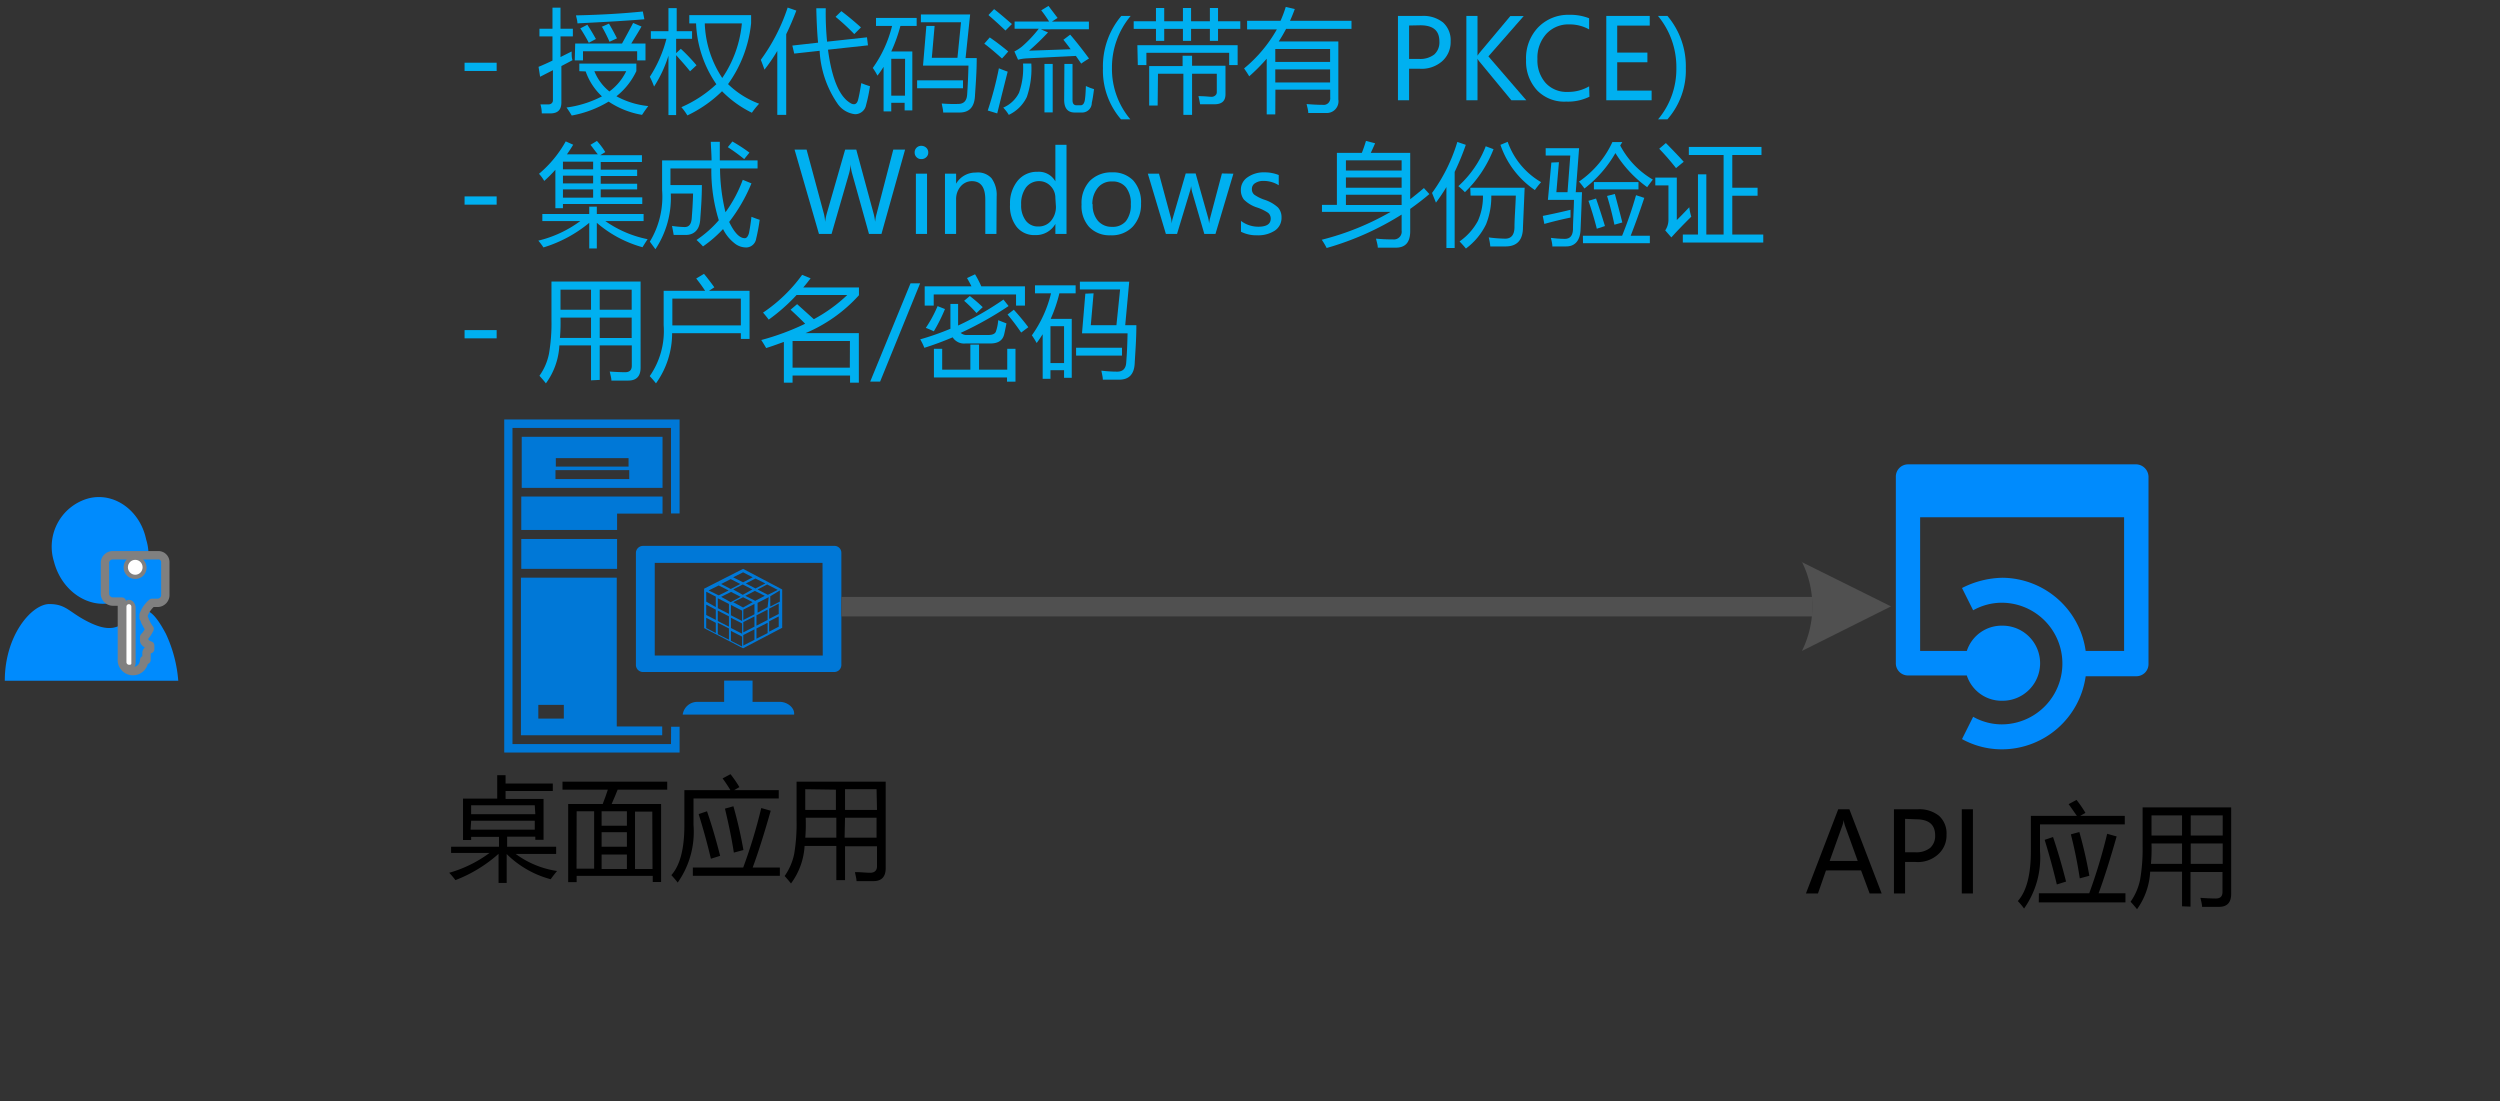<svg xmlns="http://www.w3.org/2000/svg" viewBox="0 0 224.4 98.83"><rect x="0" y="0" width="224.4" height="98.83" fill="#333333" stroke="none"/><defs><style>.cls-1{fill:#0078d7;}.cls-2,.cls-3{fill:#008bfd;}.cls-3{stroke:gray;stroke-linecap:round;stroke-linejoin:round;stroke-width:0.75px;}.cls-4{fill:#fff;}.cls-5{fill:#505050;}.cls-6{fill:#00b0f0;}</style></defs><title>OJ104544462</title><g id="shapes"><g id="shape1172-2"><path class="cls-1" d="M60.23,66.79H46V38.41H60.23v7.68H61V37.65H45.26v29.9H61V65.23h-.76Z"/></g><g id="shape1173-4"><path class="cls-1" d="M59.47,39.21H46.83v4.58H59.47Zm-9.58,1.91h6.53v.76H49.89ZM56.48,43H49.86V42.2h6.62Z"/></g><g id="shape1174-6"><path class="cls-1" d="M46.79,44.57v3h8.6V46.1h4.08V44.57Z"/></g><g id="shape1175-8"><rect class="cls-1" x="46.79" y="48.38" width="8.6" height="2.68"/></g><g id="shape1176-10"><path class="cls-1" d="M46.79,66H59.44v-.79H55.36V51.85h-8.6V66Zm1.53-2.73h2.29V64.5H48.32Z"/></g><g id="shape1177-12"><path class="cls-1" d="M70,63H67.55V61.09H65V63H62.59a1.32,1.32,0,0,0-1.31,1.14h10C71.35,63.54,70.68,63,70,63Z"/></g><g id="shape1178-14"><path class="cls-1" d="M74.85,49H57.75a.64.64,0,0,0-.67.6V59.72a.64.64,0,0,0,.67.6h17.1a.64.64,0,0,0,.67-.6V49.59A.62.62,0,0,0,74.85,49Zm-1,9.84H58.77V50.52H73.83Z"/></g><g id="shape1179-16"><path class="cls-1" d="M70.21,56.35V52.91L66.7,51.06l-3.5,1.78v3.54l3.5,1.81Zm-4.4-2.3.89-.44.86.44-.86.48Zm0-1.14.86-.45.86.45-.86.48Zm1.91,4.52-1,.51V57l1-.51Zm0-1.18-1,.51v-.92l1-.51Zm0-1.11-1,.51v-.93l1-.51Zm-.82-1.66.86-.44.89.44-.86.45Zm2,3.35-1,.5v-.92l1-.51Zm0-1.18-1,.51v-.93l1-.51Zm0-1.15L68,55v-.89l1-.51Zm1,1.75-.86.45v-.93l.86-.44Zm0-1.14-.86.44v-.92l.86-.45ZM70,54l-.86.44v-.92L70,53Zm-.19-1.05-.89.44L68,52.91l.86-.45Zm-1.11-.58-.89.45-.86-.45.86-.44Zm-2-1,.86.45-.86.45-.89-.45Zm-1.11.61.86.44-.86.45-.86-.45Zm-1.08.57.89.45-.89.44-.9-.44Zm-.26,4.27-.86-.45v-.92l.86.45Zm0-1.18-.86-.44v-.93l.86.45Zm0-1.15L63.39,54v-.89l.86.44Zm1.18,2.93-1-.5V55.9l1,.51Zm0-1.17-1-.51v-.93l1,.51Zm0-1.15-1-.51v-.89l1,.51Zm-.7-1.53.89-.44.86.44-.89.48Zm1.88,4.46-1-.51v-.89l1,.51Zm0-1.15-1-.51v-.92l1,.51Zm0-1.14-1-.51v-.93l1,.51Z"/></g><g id="group1180-20"><g id="group1181-21"><g id="group1182-22"><g id="group1183-23"><g id="shape1184-24"><path class="cls-2" d="M7.85,44.76a4.5,4.5,0,0,0-3,5.67c.66,2.55,3,4.21,5.27,3.66a4.49,4.49,0,0,0,3-5.66C12.57,45.76,10.16,44.1,7.85,44.76Z"/></g></g><g id="group1185-26"><g id="shape1186-27"><path class="cls-2" d="M12.78,54.78c-.43,0-.88.77-1.54,1.11s-1.31.89-3.17,0S6,54.22,4.43,54.22s-4,2.78-4,6.88H16a12.15,12.15,0,0,0-1.11-4.21C13.77,54.78,13.23,54.78,12.78,54.78Z"/></g></g></g></g><g id="group1187-29"><g id="shape1188-30"><path class="cls-3" d="M14.19,49.84H10.07a.7.7,0,0,0-.65.65v2.85a.73.73,0,0,0,.76.66h.76v5.15a1,1,0,0,0,1,1.09,1,1,0,0,0,1-1h.21V58.6c0-.22.33-.33.33-.33v-.33c-.33-.11-.54-.32-.54-.43v-.33L13.1,57a3.53,3.53,0,0,0,.33-.55,2.4,2.4,0,0,1-.33-.55c-.1-.11-.1-.33-.21-.44V55.2a2.52,2.52,0,0,1,.76-1.09h.54a.71.71,0,0,0,.65-.66v-3A.62.62,0,0,0,14.19,49.84ZM11.8,59.37c0,.22,0,.33-.21.33s-.22-.22-.22-.33V54.55c0-.22.11-.33.22-.33s.21.22.21.33Zm.33-7.78a.66.66,0,0,1,0-1.32.71.71,0,0,1,.65.66A.63.63,0,0,1,12.13,51.59Z"/></g><g id="shape1189-32"><path class="cls-4" d="M11.57,59.67a.24.24,0,0,1-.22-.22v-5a.22.22,0,0,1,.44,0v5.1C11.79,59.67,11.68,59.67,11.57,59.67Z"/></g><g id="shape1190-34"><ellipse class="cls-4" cx="12.14" cy="50.92" rx="0.66" ry="0.67"/></g></g></g><path class="cls-2" d="M191.76,41.68h-20.5a1.1,1.1,0,0,0-1.09,1.11V59.53a1.09,1.09,0,0,0,1.09,1.1h5.28a3.29,3.29,0,0,0,3.21,2.27,3.37,3.37,0,0,0,0-6.74,3.29,3.29,0,0,0-3.21,2.27h-4.19v-12h18.31v12h-3.45a7.61,7.61,0,0,0-7.46-6.57,8.25,8.25,0,0,0-3.64.92l1,2a5.28,5.28,0,0,1,2.55-.68,5.46,5.46,0,0,1,0,10.92,5.28,5.28,0,0,1-2.55-.68l-1,2a7.4,7.4,0,0,0,3.64.92,7.61,7.61,0,0,0,7.46-6.56h4.55a1.09,1.09,0,0,0,1.09-1.1V42.79A1.14,1.14,0,0,0,191.76,41.68Z"/><g id="shape1192-39"><g id="lend5"><path class="cls-5" d="M161.69,50.43l8.05,4-8,4a9,9,0,0,0,0-8"/></g></g></g><g id="text"><path d="M168.9,80.2h-1.08l-.77-2.07H163.9l-.72,2.07H162.1L165,72.64h1Zm-2.15-2.92-1.14-3.15a2.66,2.66,0,0,1-.12-.53h0a2.71,2.71,0,0,1-.13.53l-1.13,3.15Z"/><path d="M171,77.37V80.2h-1V72.64h2.15a2.82,2.82,0,0,1,1.9.59,2.12,2.12,0,0,1,.67,1.69,2.27,2.27,0,0,1-.79,1.8,2.71,2.71,0,0,1-2,.65Zm0-3.87v3h.91a2,2,0,0,0,1.35-.4A1.44,1.44,0,0,0,173.7,75c0-1-.58-1.46-1.73-1.46Z"/><path d="M177.09,72.64V80.2h-1V72.64Z"/><path d="M185.68,72.18l.71-.38a11.27,11.27,0,0,1,.8,1.16l-.47.27h4V74h-7.61v2.39a7.9,7.9,0,0,1-1.43,5.16,6.21,6.21,0,0,0-.56-.67q1.17-1.31,1.17-4.47V73.23h4.13C186.17,72.88,185.93,72.52,185.68,72.18Zm-2.67,8h4.52a48.61,48.61,0,0,0,1.61-5.34l.85.24q-.92,3.22-1.62,5.1h2.41V81H183Zm.53-4.8.74-.25c.4,1.18.79,2.51,1.17,4l-.83.26Q184.17,77.48,183.54,75.42Zm2.35-.49.75-.21a38.51,38.51,0,0,1,.9,3.93l-.86.23A39.42,39.42,0,0,0,185.89,74.93Z"/><path d="M195.86,81.35V78.24H193a6.33,6.33,0,0,1-1.18,3.37c-.17-.21-.36-.44-.58-.67a5.29,5.29,0,0,0,.86-2,16.15,16.15,0,0,0,.22-3V72.47h7.95v7.77c0,.77-.36,1.16-1.1,1.16l-1.51,0c0-.22-.08-.49-.15-.81q.85.06,1.38.06c.4,0,.6-.19.6-.58v-1.8h-2.87v3.11Zm-2.79-3.81h2.79V75.71h-2.74A15.67,15.67,0,0,1,193.07,77.54Zm.05-4.35V75h2.74V73.19Zm6.39,0h-2.87V75h2.87Zm-2.87,4.35h2.87V75.71h-2.87Z"/><path d="M50,78.18c-.22.27-.41.51-.57.74a8.87,8.87,0,0,1-3.95-2.26v2.59h-.73V76.64A12.59,12.59,0,0,1,40.88,79a7.08,7.08,0,0,0-.56-.66,11.13,11.13,0,0,0,3.62-1.78H40.49V76h4.3v-.88h-2.5v.28h-.73V71.68h3.07v-2.1h.75v.75h4.24V71H45.38v.71h3.41v3.67h-.74v-.28H45.52V76h4.4v.65H46.29A8.29,8.29,0,0,0,50,78.18Zm-2-5.9H42.29v.8h5.76Zm-5.76,2.19h5.76v-.8H42.29Z"/><path d="M51,72.17h3.1c.19-.49.34-.92.46-1.29H50.49v-.72h9.4v.72H55.44q-.21.54-.54,1.29h4.44v7h-.75v-.55H51.76v.56H51Zm.75,5.8h1.58V72.82H51.76ZM54,74.12h2.27v-1.3H54ZM54,76h2.27v-1.3H54ZM54,78h2.27v-1.3H54Zm4.55-5.15H57V78h1.57Z"/><path d="M64.86,69.87l.71-.38a11.27,11.27,0,0,1,.8,1.16l-.47.27h4v.75H62.25v2.39a7.9,7.9,0,0,1-1.42,5.16c-.16-.21-.35-.43-.57-.67q1.17-1.3,1.17-4.47V70.92h4.13C65.35,70.57,65.12,70.22,64.86,69.87Zm-2.67,8h4.52a46.21,46.21,0,0,0,1.62-5.34l.85.24q-.92,3.22-1.62,5.1H70v.74H62.19Zm.53-4.8.74-.25c.41,1.18.8,2.51,1.18,4l-.83.26C63.51,75.81,63.15,74.48,62.72,73.11Zm2.36-.49.75-.21a38.51,38.51,0,0,1,.9,3.93l-.86.23C65.68,75.28,65.41,74,65.08,72.62Z"/><path d="M75.07,79V75.93H72.22A6.24,6.24,0,0,1,71,79.3c-.17-.21-.36-.44-.57-.67a5.29,5.29,0,0,0,.86-2,16.31,16.31,0,0,0,.21-3V70.16h8v7.77c0,.77-.37,1.16-1.1,1.16l-1.52,0c0-.22-.08-.49-.14-.81.56,0,1,.06,1.37.06s.61-.19.61-.58v-1.8H75.85V79Zm-2.79-3.81h2.79V73.4H72.32A15.72,15.72,0,0,1,72.28,75.23Zm0-4.35V72.7h2.75V70.88Zm6.4,0H75.85V72.7h2.87Zm-2.87,4.35h2.87V73.4H75.85Z"/><path class="cls-6" d="M44.58,6.37H41.7V5.63h2.88Z"/><path class="cls-6" d="M48.34,6c.39-.16.81-.35,1.25-.56V3.27H48.42V2.58h1.17V.69h.72V2.58h1.11v.69H50.31V5.12l1-.5c0,.32,0,.58.08.78l-1,.53V9.18c0,.68-.32,1-1,1h-.76q0-.39-.12-.81c.31,0,.56,0,.74,0s.38-.12.38-.37V6.3l-1.15.59ZM52,6.39V5.71h5.12v.67a6.29,6.29,0,0,1-1.79,2.26,7.47,7.47,0,0,0,2.86.88c-.22.28-.4.55-.56.79a7.68,7.68,0,0,1-3-1.19,9.81,9.81,0,0,1-3.31,1.25c-.13-.22-.28-.46-.47-.72a9.59,9.59,0,0,0,3.18-1,5.56,5.56,0,0,1-1.46-2.24Zm-.37-2.48h4.2c.34-.61.67-1.22,1-1.85l.75.32c-.29.52-.6,1-.92,1.53h1.28V5.42h-.75V4.6H52.33v.82h-.74Zm.2-1.81c0-.23-.08-.47-.13-.72q3.29-.07,6-.35l.14.7C55.75,1.9,53.76,2,51.79,2.1Zm.29.43.6-.31c.27.41.52.83.77,1.28l-.64.34A14.84,14.84,0,0,0,52.08,2.53Zm4.13,3.86h-2.9a4.49,4.49,0,0,0,1.35,1.82A4.92,4.92,0,0,0,56.21,6.39Zm-2.2-4,.61-.27q.42.72.72,1.32l-.67.31A13.18,13.18,0,0,0,54,2.35Z"/><path class="cls-6" d="M58.33,6.89a11.54,11.54,0,0,0,1.49-3.41h-1.4V2.8H60V.73h.74V2.8h1.38v.68H60.69V4.77l.42-.39a16.51,16.51,0,0,1,1.41,1.48l-.58.54c-.44-.55-.85-1-1.25-1.45v5.38H60V5a11.32,11.32,0,0,1-1.29,2.77A8.38,8.38,0,0,0,58.33,6.89ZM61.87,2.1V1.36h5.55v.72a11.29,11.29,0,0,1-2.07,5.47,8,8,0,0,0,2.79,1.76,6.94,6.94,0,0,0-.65.81,9.74,9.74,0,0,1-2.68-1.93,11.42,11.42,0,0,1-3.11,2.17,5.29,5.29,0,0,0-.54-.74A11.07,11.07,0,0,0,64.3,7.56,10.29,10.29,0,0,1,62.48,2.1Zm4.72,0H63.26A9.42,9.42,0,0,0,64.83,7,10.38,10.38,0,0,0,66.59,2.1Z"/><path class="cls-6" d="M68.29,5.37A16.89,16.89,0,0,0,70.7.68l.78.27c-.29.76-.59,1.47-.91,2.12v7.24h-.8V4.57a14.93,14.93,0,0,1-1.15,1.68C68.53,6,68.42,5.69,68.29,5.37Zm2.83-1.28,2.31-.26C73.35,3,73.3,2,73.27.74h.85a25.84,25.84,0,0,0,.12,3l3.58-.39.09.72-3.59.39q.54,4.05,2.12,4.85c.29.12.47,0,.56-.28s.22-1,.31-1.57a7.41,7.41,0,0,0,.78.28,14.46,14.46,0,0,1-.35,1.68,1,1,0,0,1-1,.83,2.21,2.21,0,0,1-1.6-1,9.21,9.21,0,0,1-1.57-4.69l-2.28.25ZM75,1.51,75.52,1c.58.44,1.16.92,1.76,1.46l-.6.6A19.9,19.9,0,0,0,75,1.51Z"/><path class="cls-6" d="M78.34,6.1a10.93,10.93,0,0,0,1.73-3.77H78.63V1.61h3.65v.72H80.82A14,14,0,0,1,80,4.62h1.89V9.91h-.69V9.23H80V10h-.69V6a8.57,8.57,0,0,1-.55.79A5.09,5.09,0,0,0,78.34,6.1Zm2.9-.82H80V8.59h1.23Zm1.08,1.93h4.12v.71H82.32Zm1.57-4.88-.25,2.86h2.3L86.26,2h-3.6v-.7h4.42l-.41,3.91h1c0,1.32-.1,2.47-.16,3.44s-.52,1.45-1.38,1.45l-1.47,0c0-.24-.08-.51-.13-.81A12.57,12.57,0,0,0,86,9.33c.5,0,.77-.27.81-.83q.08-1.08.12-2.61H82.85l.3-3.56Z"/><path class="cls-6" d="M88.35,3.92l.49-.56c.53.36,1.08.78,1.66,1.26-.23.27-.42.48-.56.63C89.26,4.64,88.73,4.2,88.35,3.92Zm.31,6a31,31,0,0,0,1-3.79c.29.12.55.22.79.3-.29,1.13-.6,2.38-.94,3.75Zm.08-8.59.49-.51c.48.37,1,.82,1.6,1.34l-.58.58C89.71,2.23,89.2,1.76,88.74,1.37Zm3.09,4.37h.74a7.83,7.83,0,0,1-.4,3,3.4,3.4,0,0,1-1.62,1.61,3.62,3.62,0,0,0-.5-.65,2.82,2.82,0,0,0,1.42-1.34A6.65,6.65,0,0,0,91.83,5.74Zm4.23-2.59c.51.59,1.07,1.3,1.69,2.14-.24.15-.48.3-.7.46-.17-.24-.32-.47-.48-.69l-4.41.22a3.92,3.92,0,0,0-.78.12l-.33-.74a3.76,3.76,0,0,0,.68-.44,11.16,11.16,0,0,0,1.51-1.6H91.07V1.93h3.1c-.25-.38-.48-.72-.71-1l.65-.4.82,1.08-.51.33h3.32v.69H93.42l.65.28a21,21,0,0,1-1.7,1.64l3.73-.13c-.22-.31-.44-.59-.65-.85ZM93.75,5.74h.74v4.35h-.74Zm1.79,0h.73V9q0,.45.36.45H97c.2,0,.33-.17.38-.5s.07-.76.09-1.23a4.82,4.82,0,0,0,.73.28Q98.1,8.8,98,9.23a.87.87,0,0,1-.93.87h-.6c-.63,0-.95-.38-.95-1.14Z"/><path class="cls-6" d="M100.62,10.71A6.71,6.71,0,0,1,99,6.11a7,7,0,0,1,1.65-4.68h.84A7.19,7.19,0,0,0,99.81,6.1a7,7,0,0,0,1.65,4.61Z"/><path class="cls-6" d="M101.76,1.91h2V.72h.74V1.91h1.68V.72h.73V1.91h1.69V.72h.73V1.91h2v.68h-2V3.67h-.73V2.59h-1.69V3.67h-.73V2.59h-1.68V3.67h-.74V2.59h-2Zm.33,2.15h9V5.84h-.76V4.74h-7.43v1.1h-.77Zm1.82,5.41h-.76V5.93h3V5H107v.9h3V8.46c0,.6-.32.9-1,.9h-1.28a7.34,7.34,0,0,0-.15-.73c.6,0,1,.06,1.19.06s.46-.14.46-.41V6.62H107v3.69h-.78V6.62h-2.28Z"/><path class="cls-6" d="M114.47,10.27h-.77v-5a16.71,16.71,0,0,1-1.57,1.58c-.13-.23-.29-.46-.46-.71a12.5,12.5,0,0,0,2.94-3.5h-2.67V1.87h3a11.05,11.05,0,0,0,.47-1.25l.81.19c-.13.36-.27.71-.43,1.06h5.52v.72h-5.87a12.8,12.8,0,0,1-.66,1.13h5.35V8.93A1.05,1.05,0,0,1,119,10.14h-1.57c0-.22-.08-.49-.15-.8.6.05,1.08.07,1.45.07a.59.59,0,0,0,.67-.66v-.7h-4.92Zm4.92-5.87h-4.92V5.56h4.92Zm-4.92,3h4.92V6.23h-4.92Z"/><path class="cls-6" d="M126.48,6.17V9h-1V1.43h2.15a2.81,2.81,0,0,1,1.9.59,2.14,2.14,0,0,1,.68,1.69,2.29,2.29,0,0,1-.79,1.81,2.79,2.79,0,0,1-2,.65Zm0-3.88v3h.9a2.06,2.06,0,0,0,1.36-.4,1.46,1.46,0,0,0,.46-1.16c0-1-.57-1.46-1.72-1.46Z"/><path class="cls-6" d="M137,9h-1.34l-2.84-3.44a1.92,1.92,0,0,1-.2-.29h0V9h-1V1.43h1V5h0c.06-.09.12-.18.2-.28l2.75-3.28h1.2L133.6,5.06Z"/><path class="cls-6" d="M142.67,8.68a4.37,4.37,0,0,1-2.09.44,3.39,3.39,0,0,1-2.6-1,3.82,3.82,0,0,1-1-2.73,4,4,0,0,1,1.09-2.94,3.75,3.75,0,0,1,2.78-1.12,4.6,4.6,0,0,1,1.79.31v1a3.59,3.59,0,0,0-1.78-.45,2.69,2.69,0,0,0-2.06.85A3.18,3.18,0,0,0,138,5.3a3.05,3.05,0,0,0,.74,2.15,2.53,2.53,0,0,0,1.95.8,3.72,3.72,0,0,0,1.95-.5Z"/><path class="cls-6" d="M148.25,9h-4.07V1.43h3.9V2.3h-2.92V4.72h2.71v.87h-2.71V8.13h3.09Z"/><path class="cls-6" d="M148.83,10.71a7,7,0,0,0,1.64-4.61,7.19,7.19,0,0,0-1.65-4.67h.85a7,7,0,0,1,1.65,4.68,6.67,6.67,0,0,1-1.65,4.6Z"/><path class="cls-6" d="M44.58,18.37H41.7v-.74h2.88Z"/><path class="cls-6" d="M48.68,19.21h4.21v-.66h.68v.66h4.2v.63H54.33a10,10,0,0,0,3.8,1.63c-.18.27-.33.51-.46.72A10.57,10.57,0,0,1,53.57,20V22.3h-.68V20a11.83,11.83,0,0,1-4.11,2.21,6.09,6.09,0,0,0-.46-.61,10.45,10.45,0,0,0,3.77-1.76H48.68ZM53,13l.58-.35a6.35,6.35,0,0,1,.75,1l-.45.28h3.74v.61h-3.7v.69h3.27v.57H53.92v.69h3.27V17H53.92v.71h3.73v.6H50.53v.38h-.68V15.24a11.42,11.42,0,0,1-1,1,3.53,3.53,0,0,0-.47-.64,10.38,10.38,0,0,0,2.4-2.91l.67.3c-.18.3-.37.59-.56.86h2.77C53.45,13.6,53.24,13.3,53,13ZM50.53,15.2h2.71v-.69H50.53Zm0,1.26h2.71v-.69H50.53Zm0,1.28h2.71V17H50.53Z"/><path class="cls-6" d="M62.52,21.54a10.07,10.07,0,0,0,2-1.77,15.08,15.08,0,0,1-.67-4.65H60.18v1.49H63c0,1.24-.09,2.28-.15,3.13s-.52,1.35-1.31,1.35c-.27,0-.62,0-1.07,0q-.06-.36-.15-.81a9.11,9.11,0,0,0,1.14.1c.38,0,.59-.26.63-.79s.1-1.34.12-2.22h-2a8.35,8.35,0,0,1-1.38,5l-.5-.68a7.76,7.76,0,0,0,1.1-4.62V14.4h4.44c0-.52-.05-1.07-.07-1.67h.81c0,.46,0,1,0,1.67H68v.72H64.63a17.18,17.18,0,0,0,.49,3.93,11.88,11.88,0,0,0,1.55-2.91l.78.32a14.86,14.86,0,0,1-2,3.46c.48,1,.95,1.46,1.4,1.46.17,0,.29-.16.38-.46.09-.47.17-1,.22-1.46.28.11.52.2.74.27a17.3,17.3,0,0,1-.32,1.71.92.92,0,0,1-.82.77,1.64,1.64,0,0,1-1.15-.4,3.63,3.63,0,0,1-1-1.25,11.07,11.07,0,0,1-1.8,1.56A7.53,7.53,0,0,0,62.52,21.54Zm2.81-8.33.41-.51c.54.31,1.05.64,1.53,1l-.47.58Q66.1,13.71,65.33,13.21Z"/><path class="cls-6" d="M81.24,13.43,79.12,21H78l-1.52-5.45a4,4,0,0,1-.13-.79h0a4,4,0,0,1-.13.78L74.64,21H73.51l-2.19-7.57H72.4l1.54,5.71a3.51,3.51,0,0,1,.12.78h0a5.13,5.13,0,0,1,.16-.78l1.64-5.71h1l1.56,5.76a4.73,4.73,0,0,1,.13.72h0a4.1,4.1,0,0,1,.14-.74l1.49-5.74Z"/><path class="cls-6" d="M82.1,13.69a.58.58,0,0,1,.6-.6.64.64,0,0,1,.44.17.57.57,0,0,1,.18.43.54.54,0,0,1-.18.42.6.6,0,0,1-.44.17.56.56,0,0,1-.43-.17A.57.57,0,0,1,82.1,13.69ZM82.21,21V15.59h1V21Z"/><path class="cls-6" d="M89.44,21h-1V17.92c0-1.11-.4-1.66-1.21-1.66a1.33,1.33,0,0,0-1,.47,1.75,1.75,0,0,0-.41,1.18V21h-1V15.59h1v.9h0a2,2,0,0,1,1.78-1A1.64,1.64,0,0,1,89,16a2.55,2.55,0,0,1,.46,1.65Z"/><path class="cls-6" d="M95.73,21h-1v-.9h0a2,2,0,0,1-1.83,1,2,2,0,0,1-1.64-.73,3,3,0,0,1-.6-2,3.21,3.21,0,0,1,.68-2.14,2.23,2.23,0,0,1,1.79-.81,1.7,1.7,0,0,1,1.6.86h0V13h1Zm-1-3.22a1.5,1.5,0,0,0-.43-1.08,1.4,1.4,0,0,0-1-.44,1.46,1.46,0,0,0-1.21.57,2.48,2.48,0,0,0-.43,1.55,2.23,2.23,0,0,0,.42,1.43,1.35,1.35,0,0,0,1.12.52,1.44,1.44,0,0,0,1.14-.51,1.94,1.94,0,0,0,.44-1.29Z"/><path class="cls-6" d="M97.08,18.35a2.91,2.91,0,0,1,.74-2.11,2.72,2.72,0,0,1,2-.77,2.52,2.52,0,0,1,1.91.74,2.93,2.93,0,0,1,.69,2.06,2.93,2.93,0,0,1-.74,2.07,2.59,2.59,0,0,1-2,.78,2.52,2.52,0,0,1-1.93-.76A2.81,2.81,0,0,1,97.08,18.35Zm1,0a2.14,2.14,0,0,0,.47,1.47,1.61,1.61,0,0,0,1.27.54,1.52,1.52,0,0,0,1.25-.52,2.32,2.32,0,0,0,.43-1.51,2.3,2.3,0,0,0-.43-1.51,1.5,1.5,0,0,0-1.25-.53,1.56,1.56,0,0,0-1.27.55A2.27,2.27,0,0,0,98.05,18.32Z"/><path class="cls-6" d="M110.71,15.59,109.1,21h-1L107,17.21a4.34,4.34,0,0,1-.09-.52h0a2,2,0,0,1-.11.51L105.65,21h-1l-1.62-5.41h1l1.08,4a3.55,3.55,0,0,1,.07.49h0a2.09,2.09,0,0,1,.09-.51l1.16-4h.89l1.13,4a3.49,3.49,0,0,1,.08.5h0a2.81,2.81,0,0,1,.09-.5l1.06-4Z"/><path class="cls-6" d="M111.39,19.83a2.58,2.58,0,0,0,1.55.52c.75,0,1.12-.24,1.12-.73a.66.66,0,0,0-.24-.52,4.08,4.08,0,0,0-1-.48,2.91,2.91,0,0,1-1.17-.71,1.38,1.38,0,0,1-.27-.86A1.34,1.34,0,0,1,112,15.9a2.51,2.51,0,0,1,1.5-.43,3.39,3.39,0,0,1,1.28.24v.92a2.52,2.52,0,0,0-1.38-.39,1.29,1.29,0,0,0-.74.2.6.6,0,0,0-.29.53.63.63,0,0,0,.21.5,3.54,3.54,0,0,0,.92.46,3.27,3.27,0,0,1,1.22.7,1.31,1.31,0,0,1,.31.9,1.37,1.37,0,0,1-.6,1.17,2.73,2.73,0,0,1-1.58.42,3.05,3.05,0,0,1-1.46-.32Z"/><path class="cls-6" d="M118.66,18.39H120V13.72h2.24c.15-.38.27-.74.37-1.07l.82.21c-.12.28-.25.57-.39.86h3.54v4.16c.42-.32.83-.66,1.23-1l.49.54c-.55.47-1.13.91-1.72,1.33v2c0,1-.43,1.48-1.29,1.48-.54,0-1.08,0-1.62,0,0-.23-.09-.5-.16-.81a14.84,14.84,0,0,0,1.53.07.7.7,0,0,0,.77-.8V19.26a26,26,0,0,1-6.73,3,6.26,6.26,0,0,0-.44-.74,24.15,24.15,0,0,0,6.18-2.5h-6.16Zm7.15-4h-5v.92h5Zm-5,2.46h5v-.92h-5Zm0,1.55h5v-.92h-5Z"/><path class="cls-6" d="M128.54,17.32a15.19,15.19,0,0,0,2.27-4.58l.76.26a22.75,22.75,0,0,1-1,2.43v6.83h-.74V16.79a16.25,16.25,0,0,1-.94,1.4Zm2.36-.61a9.42,9.42,0,0,0,2.46-3.58l.7.26a10.72,10.72,0,0,1-2.57,3.86A6.08,6.08,0,0,0,130.9,16.71Zm1.07.14h4.88q0,.13-.15,3.57c0,1.12-.53,1.69-1.53,1.7-.53,0-1,0-1.4,0a5.66,5.66,0,0,0-.14-.81,12.26,12.26,0,0,0,1.36.11c.63.05.95-.31.95-1.05s.09-1.81.12-2.81h-2.2a6.7,6.7,0,0,1-.47,2.57,5.93,5.93,0,0,1-1.81,2.18c-.17-.21-.36-.42-.57-.64a5.32,5.32,0,0,0,1.65-1.85,5.41,5.41,0,0,0,.45-2.26H132ZM134.68,13l.65-.27a6.78,6.78,0,0,0,3,3.62,7.88,7.88,0,0,0-.56.71A8,8,0,0,1,134.68,13Z"/><path class="cls-6" d="M138.48,19.38c.76-.15,1.59-.33,2.49-.55,0,.26,0,.49,0,.7-.74.15-1.52.34-2.35.57Zm1.45-4.82-.23,2.69h1l.25-3.29h-2.21V13.3h3l-.3,3.95H142c-.05,1.37-.09,2.5-.13,3.39s-.45,1.48-1.29,1.48l-1.24,0c0-.24-.07-.49-.13-.77a10,10,0,0,0,1.25.09c.46,0,.7-.28.73-.83,0-.72.07-1.6.09-2.67h-2.34l.31-3.35Zm5.69-1.81-.19.31a7.68,7.68,0,0,0,2.93,3.06c-.2.26-.38.49-.51.68A10.64,10.64,0,0,1,145,13.74a10.77,10.77,0,0,1-2.78,3.18,7.57,7.57,0,0,0-.49-.62,8.75,8.75,0,0,0,3-3.55Zm-3.54,8.41h3.52a35.35,35.35,0,0,0,1.25-3.64l.74.24c-.38,1.16-.79,2.3-1.22,3.4h1.72v.67h-6Zm.49-3.13.69-.21c.32.92.58,1.74.8,2.47l-.73.24C143.12,19.7,142.87,18.86,142.57,18Zm.5-1.69h4V17h-4Zm1.18,1.25.7-.18c.27,1,.49,1.83.67,2.56l-.71.2Q144.63,18.82,144.25,17.59Z"/><path class="cls-6" d="M151.63,18.6a4.49,4.49,0,0,0,.18.85c-.79.78-1.38,1.4-1.79,1.86l-.55-.63a1.69,1.69,0,0,0,.29-1V16.64h-1.18v-.7h1.93v3.81C150.81,19.46,151.18,19.08,151.63,18.6Zm-2.1-5.76c.76.77,1.29,1.33,1.6,1.68l-.69.57a22.61,22.61,0,0,0-1.51-1.74Zm1.52,8.21h1.36v-5.4h.75v5.4h1.55V13.91h-3.12v-.72h6.52v.72h-2.62v2.94h2.27v.72h-2.27v3.48h2.78v.72h-7.22Z"/><path class="cls-6" d="M44.58,30.37H41.7v-.74h2.88Z"/><path class="cls-6" d="M53.05,34.14V31H50.21A6.3,6.3,0,0,1,49,34.41c-.17-.22-.36-.44-.58-.68a5.13,5.13,0,0,0,.86-2,16.07,16.07,0,0,0,.22-3V25.27h8V33c0,.77-.37,1.16-1.11,1.16l-1.51,0c0-.21-.08-.48-.15-.81q.86.06,1.38.06c.4,0,.6-.19.6-.58V31H53.83v3.1Zm-2.79-3.81h2.79V28.51H50.31A15.49,15.49,0,0,1,50.26,30.33ZM50.31,26V27.8h2.74V26Zm6.39,0H53.83V27.8H56.7Zm-2.87,4.34H56.7V28.51H53.83Z"/><path class="cls-6" d="M62.49,25l.7-.42c.31.37.62.78.93,1.21l-.48.31h3.64v4.32H66.5v-.51H60.33a7.71,7.71,0,0,1-1.45,4.5c-.17-.22-.36-.43-.56-.65a7.1,7.1,0,0,0,1.25-4.57V26.1h3.72A12.71,12.71,0,0,0,62.49,25Zm-2.14,1.8v2.41H66.5V26.8Z"/><path class="cls-6" d="M72,24.67l.76.31c-.22.29-.43.56-.66.82h5v.7a13.52,13.52,0,0,1-4.79,3.4h4.78v4.45h-.79v-.64H71.14v.64h-.78V30.69c-.51.18-1,.37-1.59.55-.14-.25-.29-.49-.44-.72a22.14,22.14,0,0,0,3.94-1.46c-.4-.41-.84-.83-1.31-1.26l.59-.5,1.5,1.35a13.84,13.84,0,0,0,3-2.17H71.5A16.35,16.35,0,0,1,69,28.69q-.27-.36-.51-.63A13.88,13.88,0,0,0,72,24.67Zm4.29,5.94H71.14V33h5.14Z"/><path class="cls-6" d="M82.59,25.43,79,34.25h-.89l3.62-8.82Z"/><path class="cls-6" d="M82.6,30.46a24.19,24.19,0,0,0,2.71-.95V27.28H86v1.94a27.17,27.17,0,0,0,4.07-2.33l.46.58a30.71,30.71,0,0,1-4.3,2.41.82.82,0,0,0,.6.19h1.87c.39,0,.63-.11.7-.33a4.12,4.12,0,0,0,.2-1l.74.29q-.15.75-.21,1c-.14.54-.55.8-1.24.8H86.67a1.22,1.22,0,0,1-1.16-.55c-.83.35-1.68.67-2.54.94A5.44,5.44,0,0,0,82.6,30.46ZM83,25.7H87.2c-.12-.24-.25-.48-.4-.74l.72-.34a9.1,9.1,0,0,1,.56,1.08H92v1.73H91.2v-1H83.81v1H83Zm1.14,1.77.68.27a14.79,14.79,0,0,1-1,2c-.21-.1-.45-.21-.72-.31A11.16,11.16,0,0,0,84.16,27.47Zm6.25,6.79v-.38H83.83V31.31h.74v1.87H87.1V30.93h.78v2.25h2.53V31.31h.74v2.95ZM86.54,27l.51-.43a13.56,13.56,0,0,1,1.16,1l-.56.53C87.28,27.68,86.91,27.32,86.54,27Zm3.89,1.24L91,27.8c.5.56.94,1.08,1.3,1.57l-.64.48A19.93,19.93,0,0,0,90.43,28.22Z"/><path class="cls-6" d="M92.62,30.1a10.92,10.92,0,0,0,1.72-3.77H92.9v-.72h3.65v.72H95.09a13.11,13.11,0,0,1-.78,2.29H96.2v5.29h-.69v-.68H94.29V34h-.7V30c-.17.27-.35.54-.54.79A6.44,6.44,0,0,0,92.62,30.1Zm2.89-.82H94.29v3.31h1.22Zm1.08,1.93h4.12v.71H96.59Zm1.57-4.88-.25,2.86h2.3l.33-3.21H96.93v-.7h4.43L101,29.19h1c0,1.32-.1,2.47-.15,3.44s-.52,1.45-1.39,1.45l-1.47,0c0-.24-.08-.51-.13-.81a12.72,12.72,0,0,0,1.42.09c.5,0,.78-.27.81-.83q.09-1.08.12-2.61H97.12l.3-3.56Z"/><rect class="cls-5" x="75.52" y="53.58" width="87.18" height="1.75"/></g></svg>